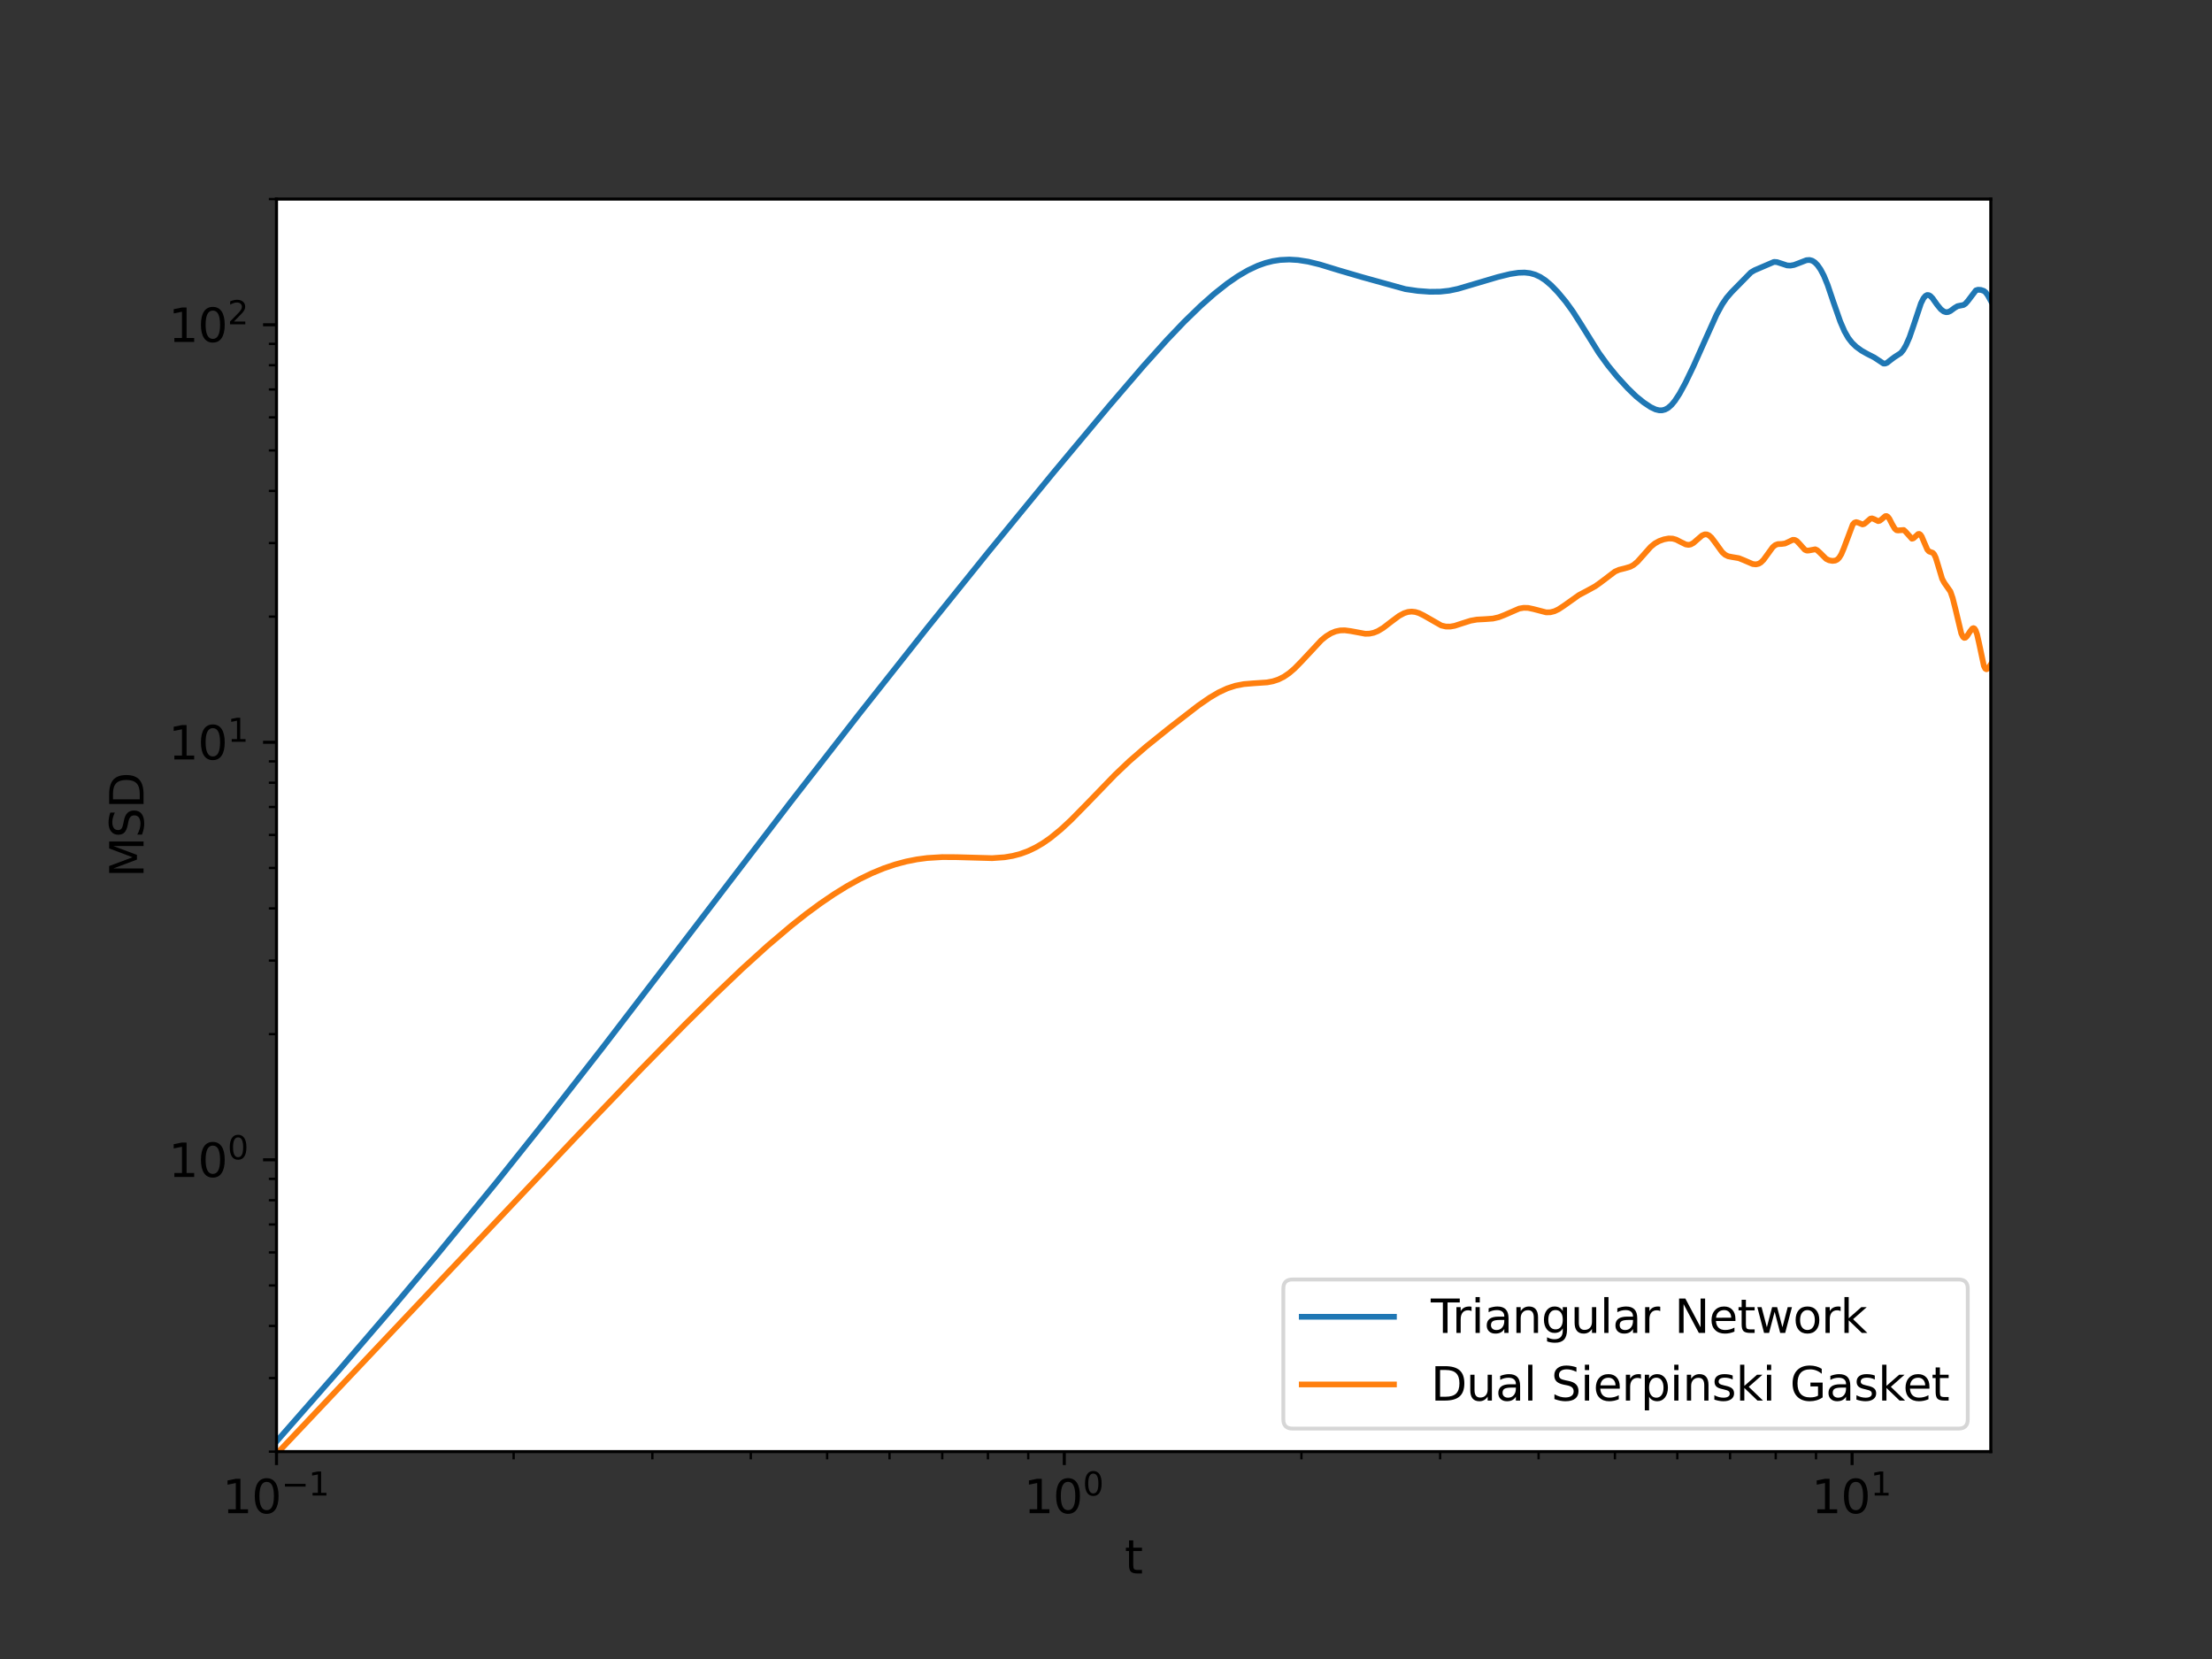 <?xml version="1.0" encoding="utf-8" standalone="no"?>
<!DOCTYPE svg PUBLIC "-//W3C//DTD SVG 1.1//EN"
  "http://www.w3.org/Graphics/SVG/1.1/DTD/svg11.dtd">
<svg xmlns:xlink="http://www.w3.org/1999/xlink" width="576pt" height="432pt" viewBox="0 0 576 432" xmlns="http://www.w3.org/2000/svg" version="1.1">
 <rect x="0" y="0" width="576" height="432" fill="#333333" stroke="none"/>
 <defs>
  <style type="text/css">*{stroke-linejoin: round; stroke-linecap: butt}</style>
 </defs>
 <g id="figure_1">
  <g id="patch_1">
   <path d="M 0 432 
L 576 432 
L 576 0 
L 0 0 
L 0 432 
z
" style="fill: none"/>
  </g>
  <g id="axes_1">
   <g id="patch_2">
    <path d="M 72 378 
L 518.4 378 
L 518.4 51.84 
L 72 51.84 
z
" style="fill: #ffffff"/>
   </g>
   <g id="matplotlib.axis_1">
    <g id="xtick_1">
     <g id="line2d_1">
      <defs>
       <path id="me6aef9733e" d="M 0 0 
L 0 3.5 
" style="stroke: #000000; stroke-width: 0.8"/>
      </defs>
      <g>
       <use xlink:href="#me6aef9733e" x="72" y="378" style="stroke: #000000; stroke-width: 0.8"/>
      </g>
     </g>
     <g id="text_1">
      <!-- $\mathdefault{10^{-1}}$ -->
      <g transform="translate(57.9 394.118)scale(0.12 -0.12)">
       <defs>
        <path id="DejaVuSans-31" d="M 794 531 
L 1825 531 
L 1825 4091 
L 703 3866 
L 703 4441 
L 1819 4666 
L 2450 4666 
L 2450 531 
L 3481 531 
L 3481 0 
L 794 0 
L 794 531 
z
" transform="scale(0.016)"/>
        <path id="DejaVuSans-30" d="M 2034 4250 
Q 1547 4250 1301 3770 
Q 1056 3291 1056 2328 
Q 1056 1369 1301 889 
Q 1547 409 2034 409 
Q 2525 409 2770 889 
Q 3016 1369 3016 2328 
Q 3016 3291 2770 3770 
Q 2525 4250 2034 4250 
z
M 2034 4750 
Q 2819 4750 3233 4129 
Q 3647 3509 3647 2328 
Q 3647 1150 3233 529 
Q 2819 -91 2034 -91 
Q 1250 -91 836 529 
Q 422 1150 422 2328 
Q 422 3509 836 4129 
Q 1250 4750 2034 4750 
z
" transform="scale(0.016)"/>
        <path id="DejaVuSans-2212" d="M 678 2272 
L 4684 2272 
L 4684 1741 
L 678 1741 
L 678 2272 
z
" transform="scale(0.016)"/>
       </defs>
       <use xlink:href="#DejaVuSans-31" transform="translate(0 0.684)"/>
       <use xlink:href="#DejaVuSans-30" transform="translate(63.623 0.684)"/>
       <use xlink:href="#DejaVuSans-2212" transform="translate(128.203 38.966)scale(0.7)"/>
       <use xlink:href="#DejaVuSans-31" transform="translate(186.855 38.966)scale(0.7)"/>
      </g>
     </g>
    </g>
    <g id="xtick_2">
     <g id="line2d_2">
      <g>
       <use xlink:href="#me6aef9733e" x="277.138" y="378" style="stroke: #000000; stroke-width: 0.8"/>
      </g>
     </g>
     <g id="text_2">
      <!-- $\mathdefault{10^{0}}$ -->
      <g transform="translate(266.578 394.118)scale(0.12 -0.12)">
       <use xlink:href="#DejaVuSans-31" transform="translate(0 0.766)"/>
       <use xlink:href="#DejaVuSans-30" transform="translate(63.623 0.766)"/>
       <use xlink:href="#DejaVuSans-30" transform="translate(128.203 39.047)scale(0.7)"/>
      </g>
     </g>
    </g>
    <g id="xtick_3">
     <g id="line2d_3">
      <g>
       <use xlink:href="#me6aef9733e" x="482.277" y="378" style="stroke: #000000; stroke-width: 0.8"/>
      </g>
     </g>
     <g id="text_3">
      <!-- $\mathdefault{10^{1}}$ -->
      <g transform="translate(471.717 394.118)scale(0.12 -0.12)">
       <use xlink:href="#DejaVuSans-31" transform="translate(0 0.684)"/>
       <use xlink:href="#DejaVuSans-30" transform="translate(63.623 0.684)"/>
       <use xlink:href="#DejaVuSans-31" transform="translate(128.203 38.966)scale(0.7)"/>
      </g>
     </g>
    </g>
    <g id="xtick_4">
     <g id="line2d_4">
      <defs>
       <path id="m3bde9e5209" d="M 0 0 
L 0 2 
" style="stroke: #000000; stroke-width: 0.6"/>
      </defs>
      <g>
       <use xlink:href="#m3bde9e5209" x="133.753" y="378" style="stroke: #000000; stroke-width: 0.6"/>
      </g>
     </g>
    </g>
    <g id="xtick_5">
     <g id="line2d_5">
      <g>
       <use xlink:href="#m3bde9e5209" x="169.876" y="378" style="stroke: #000000; stroke-width: 0.6"/>
      </g>
     </g>
    </g>
    <g id="xtick_6">
     <g id="line2d_6">
      <g>
       <use xlink:href="#m3bde9e5209" x="195.506" y="378" style="stroke: #000000; stroke-width: 0.6"/>
      </g>
     </g>
    </g>
    <g id="xtick_7">
     <g id="line2d_7">
      <g>
       <use xlink:href="#m3bde9e5209" x="215.386" y="378" style="stroke: #000000; stroke-width: 0.6"/>
      </g>
     </g>
    </g>
    <g id="xtick_8">
     <g id="line2d_8">
      <g>
       <use xlink:href="#m3bde9e5209" x="231.629" y="378" style="stroke: #000000; stroke-width: 0.6"/>
      </g>
     </g>
    </g>
    <g id="xtick_9">
     <g id="line2d_9">
      <g>
       <use xlink:href="#m3bde9e5209" x="245.362" y="378" style="stroke: #000000; stroke-width: 0.6"/>
      </g>
     </g>
    </g>
    <g id="xtick_10">
     <g id="line2d_10">
      <g>
       <use xlink:href="#m3bde9e5209" x="257.258" y="378" style="stroke: #000000; stroke-width: 0.6"/>
      </g>
     </g>
    </g>
    <g id="xtick_11">
     <g id="line2d_11">
      <g>
       <use xlink:href="#m3bde9e5209" x="267.752" y="378" style="stroke: #000000; stroke-width: 0.6"/>
      </g>
     </g>
    </g>
    <g id="xtick_12">
     <g id="line2d_12">
      <g>
       <use xlink:href="#m3bde9e5209" x="338.891" y="378" style="stroke: #000000; stroke-width: 0.6"/>
      </g>
     </g>
    </g>
    <g id="xtick_13">
     <g id="line2d_13">
      <g>
       <use xlink:href="#m3bde9e5209" x="375.014" y="378" style="stroke: #000000; stroke-width: 0.6"/>
      </g>
     </g>
    </g>
    <g id="xtick_14">
     <g id="line2d_14">
      <g>
       <use xlink:href="#m3bde9e5209" x="400.644" y="378" style="stroke: #000000; stroke-width: 0.6"/>
      </g>
     </g>
    </g>
    <g id="xtick_15">
     <g id="line2d_15">
      <g>
       <use xlink:href="#m3bde9e5209" x="420.524" y="378" style="stroke: #000000; stroke-width: 0.6"/>
      </g>
     </g>
    </g>
    <g id="xtick_16">
     <g id="line2d_16">
      <g>
       <use xlink:href="#m3bde9e5209" x="436.767" y="378" style="stroke: #000000; stroke-width: 0.6"/>
      </g>
     </g>
    </g>
    <g id="xtick_17">
     <g id="line2d_17">
      <g>
       <use xlink:href="#m3bde9e5209" x="450.501" y="378" style="stroke: #000000; stroke-width: 0.6"/>
      </g>
     </g>
    </g>
    <g id="xtick_18">
     <g id="line2d_18">
      <g>
       <use xlink:href="#m3bde9e5209" x="462.397" y="378" style="stroke: #000000; stroke-width: 0.6"/>
      </g>
     </g>
    </g>
    <g id="xtick_19">
     <g id="line2d_19">
      <g>
       <use xlink:href="#m3bde9e5209" x="472.89" y="378" style="stroke: #000000; stroke-width: 0.6"/>
      </g>
     </g>
    </g>
    <g id="text_4">
     <!-- t -->
     <g transform="translate(292.848 409.732)scale(0.12 -0.12)">
      <defs>
       <path id="DejaVuSans-74" d="M 1172 4494 
L 1172 3500 
L 2356 3500 
L 2356 3053 
L 1172 3053 
L 1172 1153 
Q 1172 725 1289 603 
Q 1406 481 1766 481 
L 2356 481 
L 2356 0 
L 1766 0 
Q 1100 0 847 248 
Q 594 497 594 1153 
L 594 3053 
L 172 3053 
L 172 3500 
L 594 3500 
L 594 4494 
L 1172 4494 
z
" transform="scale(0.016)"/>
      </defs>
      <use xlink:href="#DejaVuSans-74"/>
     </g>
    </g>
   </g>
   <g id="matplotlib.axis_2">
    <g id="ytick_1">
     <g id="line2d_20">
      <defs>
       <path id="m8361795779" d="M 0 0 
L -3.5 0 
" style="stroke: #000000; stroke-width: 0.8"/>
      </defs>
      <g>
       <use xlink:href="#m8361795779" x="72" y="302.008" style="stroke: #000000; stroke-width: 0.8"/>
      </g>
     </g>
     <g id="text_5">
      <!-- $\mathdefault{10^{0}}$ -->
      <g transform="translate(43.88 306.567)scale(0.12 -0.12)">
       <use xlink:href="#DejaVuSans-31" transform="translate(0 0.766)"/>
       <use xlink:href="#DejaVuSans-30" transform="translate(63.623 0.766)"/>
       <use xlink:href="#DejaVuSans-30" transform="translate(128.203 39.047)scale(0.7)"/>
      </g>
     </g>
    </g>
    <g id="ytick_2">
     <g id="line2d_21">
      <g>
       <use xlink:href="#m8361795779" x="72" y="193.288" style="stroke: #000000; stroke-width: 0.8"/>
      </g>
     </g>
     <g id="text_6">
      <!-- $\mathdefault{10^{1}}$ -->
      <g transform="translate(43.88 197.847)scale(0.12 -0.12)">
       <use xlink:href="#DejaVuSans-31" transform="translate(0 0.684)"/>
       <use xlink:href="#DejaVuSans-30" transform="translate(63.623 0.684)"/>
       <use xlink:href="#DejaVuSans-31" transform="translate(128.203 38.966)scale(0.7)"/>
      </g>
     </g>
    </g>
    <g id="ytick_3">
     <g id="line2d_22">
      <g>
       <use xlink:href="#m8361795779" x="72" y="84.568" style="stroke: #000000; stroke-width: 0.8"/>
      </g>
     </g>
     <g id="text_7">
      <!-- $\mathdefault{10^{2}}$ -->
      <g transform="translate(43.88 89.127)scale(0.12 -0.12)">
       <defs>
        <path id="DejaVuSans-32" d="M 1228 531 
L 3431 531 
L 3431 0 
L 469 0 
L 469 531 
Q 828 903 1448 1529 
Q 2069 2156 2228 2338 
Q 2531 2678 2651 2914 
Q 2772 3150 2772 3378 
Q 2772 3750 2511 3984 
Q 2250 4219 1831 4219 
Q 1534 4219 1204 4116 
Q 875 4013 500 3803 
L 500 4441 
Q 881 4594 1212 4672 
Q 1544 4750 1819 4750 
Q 2544 4750 2975 4387 
Q 3406 4025 3406 3419 
Q 3406 3131 3298 2873 
Q 3191 2616 2906 2266 
Q 2828 2175 2409 1742 
Q 1991 1309 1228 531 
z
" transform="scale(0.016)"/>
       </defs>
       <use xlink:href="#DejaVuSans-31" transform="translate(0 0.766)"/>
       <use xlink:href="#DejaVuSans-30" transform="translate(63.623 0.766)"/>
       <use xlink:href="#DejaVuSans-32" transform="translate(128.203 39.047)scale(0.7)"/>
      </g>
     </g>
    </g>
    <g id="ytick_4">
     <g id="line2d_23">
      <defs>
       <path id="me39dc9de86" d="M 0 0 
L -2 0 
" style="stroke: #000000; stroke-width: 0.6"/>
      </defs>
      <g>
       <use xlink:href="#me39dc9de86" x="72" y="378" style="stroke: #000000; stroke-width: 0.6"/>
      </g>
     </g>
    </g>
    <g id="ytick_5">
     <g id="line2d_24">
      <g>
       <use xlink:href="#me39dc9de86" x="72" y="358.855" style="stroke: #000000; stroke-width: 0.6"/>
      </g>
     </g>
    </g>
    <g id="ytick_6">
     <g id="line2d_25">
      <g>
       <use xlink:href="#me39dc9de86" x="72" y="345.272" style="stroke: #000000; stroke-width: 0.6"/>
      </g>
     </g>
    </g>
    <g id="ytick_7">
     <g id="line2d_26">
      <g>
       <use xlink:href="#me39dc9de86" x="72" y="334.736" style="stroke: #000000; stroke-width: 0.6"/>
      </g>
     </g>
    </g>
    <g id="ytick_8">
     <g id="line2d_27">
      <g>
       <use xlink:href="#me39dc9de86" x="72" y="326.127" style="stroke: #000000; stroke-width: 0.6"/>
      </g>
     </g>
    </g>
    <g id="ytick_9">
     <g id="line2d_28">
      <g>
       <use xlink:href="#me39dc9de86" x="72" y="318.849" style="stroke: #000000; stroke-width: 0.6"/>
      </g>
     </g>
    </g>
    <g id="ytick_10">
     <g id="line2d_29">
      <g>
       <use xlink:href="#me39dc9de86" x="72" y="312.544" style="stroke: #000000; stroke-width: 0.6"/>
      </g>
     </g>
    </g>
    <g id="ytick_11">
     <g id="line2d_30">
      <g>
       <use xlink:href="#me39dc9de86" x="72" y="306.983" style="stroke: #000000; stroke-width: 0.6"/>
      </g>
     </g>
    </g>
    <g id="ytick_12">
     <g id="line2d_31">
      <g>
       <use xlink:href="#me39dc9de86" x="72" y="269.28" style="stroke: #000000; stroke-width: 0.6"/>
      </g>
     </g>
    </g>
    <g id="ytick_13">
     <g id="line2d_32">
      <g>
       <use xlink:href="#me39dc9de86" x="72" y="250.135" style="stroke: #000000; stroke-width: 0.6"/>
      </g>
     </g>
    </g>
    <g id="ytick_14">
     <g id="line2d_33">
      <g>
       <use xlink:href="#me39dc9de86" x="72" y="236.552" style="stroke: #000000; stroke-width: 0.6"/>
      </g>
     </g>
    </g>
    <g id="ytick_15">
     <g id="line2d_34">
      <g>
       <use xlink:href="#me39dc9de86" x="72" y="226.016" style="stroke: #000000; stroke-width: 0.6"/>
      </g>
     </g>
    </g>
    <g id="ytick_16">
     <g id="line2d_35">
      <g>
       <use xlink:href="#me39dc9de86" x="72" y="217.407" style="stroke: #000000; stroke-width: 0.6"/>
      </g>
     </g>
    </g>
    <g id="ytick_17">
     <g id="line2d_36">
      <g>
       <use xlink:href="#me39dc9de86" x="72" y="210.129" style="stroke: #000000; stroke-width: 0.6"/>
      </g>
     </g>
    </g>
    <g id="ytick_18">
     <g id="line2d_37">
      <g>
       <use xlink:href="#me39dc9de86" x="72" y="203.824" style="stroke: #000000; stroke-width: 0.6"/>
      </g>
     </g>
    </g>
    <g id="ytick_19">
     <g id="line2d_38">
      <g>
       <use xlink:href="#me39dc9de86" x="72" y="198.263" style="stroke: #000000; stroke-width: 0.6"/>
      </g>
     </g>
    </g>
    <g id="ytick_20">
     <g id="line2d_39">
      <g>
       <use xlink:href="#me39dc9de86" x="72" y="160.56" style="stroke: #000000; stroke-width: 0.6"/>
      </g>
     </g>
    </g>
    <g id="ytick_21">
     <g id="line2d_40">
      <g>
       <use xlink:href="#me39dc9de86" x="72" y="141.415" style="stroke: #000000; stroke-width: 0.6"/>
      </g>
     </g>
    </g>
    <g id="ytick_22">
     <g id="line2d_41">
      <g>
       <use xlink:href="#me39dc9de86" x="72" y="127.832" style="stroke: #000000; stroke-width: 0.6"/>
      </g>
     </g>
    </g>
    <g id="ytick_23">
     <g id="line2d_42">
      <g>
       <use xlink:href="#me39dc9de86" x="72" y="117.296" style="stroke: #000000; stroke-width: 0.6"/>
      </g>
     </g>
    </g>
    <g id="ytick_24">
     <g id="line2d_43">
      <g>
       <use xlink:href="#me39dc9de86" x="72" y="108.687" style="stroke: #000000; stroke-width: 0.6"/>
      </g>
     </g>
    </g>
    <g id="ytick_25">
     <g id="line2d_44">
      <g>
       <use xlink:href="#me39dc9de86" x="72" y="101.409" style="stroke: #000000; stroke-width: 0.6"/>
      </g>
     </g>
    </g>
    <g id="ytick_26">
     <g id="line2d_45">
      <g>
       <use xlink:href="#me39dc9de86" x="72" y="95.104" style="stroke: #000000; stroke-width: 0.6"/>
      </g>
     </g>
    </g>
    <g id="ytick_27">
     <g id="line2d_46">
      <g>
       <use xlink:href="#me39dc9de86" x="72" y="89.543" style="stroke: #000000; stroke-width: 0.6"/>
      </g>
     </g>
    </g>
    <g id="ytick_28">
     <g id="line2d_47">
      <g>
       <use xlink:href="#me39dc9de86" x="72" y="51.84" style="stroke: #000000; stroke-width: 0.6"/>
      </g>
     </g>
    </g>
    <g id="text_8">
     <!-- MSD -->
     <g transform="translate(37.384 228.526)rotate(-90)scale(0.12 -0.12)">
      <defs>
       <path id="DejaVuSans-4d" d="M 628 4666 
L 1569 4666 
L 2759 1491 
L 3956 4666 
L 4897 4666 
L 4897 0 
L 4281 0 
L 4281 4097 
L 3078 897 
L 2444 897 
L 1241 4097 
L 1241 0 
L 628 0 
L 628 4666 
z
" transform="scale(0.016)"/>
       <path id="DejaVuSans-53" d="M 3425 4513 
L 3425 3897 
Q 3066 4069 2747 4153 
Q 2428 4238 2131 4238 
Q 1616 4238 1336 4038 
Q 1056 3838 1056 3469 
Q 1056 3159 1242 3001 
Q 1428 2844 1947 2747 
L 2328 2669 
Q 3034 2534 3370 2195 
Q 3706 1856 3706 1288 
Q 3706 609 3251 259 
Q 2797 -91 1919 -91 
Q 1588 -91 1214 -16 
Q 841 59 441 206 
L 441 856 
Q 825 641 1194 531 
Q 1563 422 1919 422 
Q 2459 422 2753 634 
Q 3047 847 3047 1241 
Q 3047 1584 2836 1778 
Q 2625 1972 2144 2069 
L 1759 2144 
Q 1053 2284 737 2584 
Q 422 2884 422 3419 
Q 422 4038 858 4394 
Q 1294 4750 2059 4750 
Q 2388 4750 2728 4690 
Q 3069 4631 3425 4513 
z
" transform="scale(0.016)"/>
       <path id="DejaVuSans-44" d="M 1259 4147 
L 1259 519 
L 2022 519 
Q 2988 519 3436 956 
Q 3884 1394 3884 2338 
Q 3884 3275 3436 3711 
Q 2988 4147 2022 4147 
L 1259 4147 
z
M 628 4666 
L 1925 4666 
Q 3281 4666 3915 4102 
Q 4550 3538 4550 2338 
Q 4550 1131 3912 565 
Q 3275 0 1925 0 
L 628 0 
L 628 4666 
z
" transform="scale(0.016)"/>
      </defs>
      <use xlink:href="#DejaVuSans-4d"/>
      <use xlink:href="#DejaVuSans-53" x="86.279"/>
      <use xlink:href="#DejaVuSans-44" x="149.756"/>
     </g>
    </g>
   </g>
   <g id="line2d_48">
    <path d="M 72 375.353 
L 88.243 356.832 
L 101.976 340.826 
L 113.873 326.659 
L 129.183 307.968 
L 142.244 291.604 
L 157.127 272.53 
L 175.626 248.388 
L 205.999 208.697 
L 223.877 185.728 
L 241.46 163.495 
L 257.258 143.878 
L 274.425 122.936 
L 288.812 105.715 
L 297.728 95.334 
L 303.875 88.497 
L 308.379 83.782 
L 312.666 79.622 
L 316.183 76.512 
L 319.566 73.836 
L 322.291 71.952 
L 324.935 70.4 
L 327.503 69.193 
L 329.505 68.479 
L 331.463 67.982 
L 333.379 67.691 
L 335.717 67.584 
L 337.996 67.719 
L 340.656 68.135 
L 343.661 68.867 
L 348.589 70.375 
L 354.762 72.182 
L 365.957 75.282 
L 369.185 75.75 
L 372.301 75.979 
L 375.014 75.948 
L 377.359 75.693 
L 379.643 75.212 
L 382.964 74.229 
L 390.011 72.145 
L 393.216 71.356 
L 395.368 71.026 
L 397.007 70.972 
L 398.389 71.125 
L 399.749 71.502 
L 401.088 72.126 
L 402.408 72.997 
L 403.924 74.29 
L 405.625 76.046 
L 407.707 78.541 
L 409.539 81.065 
L 411.729 84.494 
L 416.329 91.883 
L 418.724 95.181 
L 421.057 98.036 
L 423.847 101.086 
L 426.051 103.221 
L 428.038 104.82 
L 429.822 106.009 
L 431.097 106.615 
L 432.041 106.842 
L 432.82 106.842 
L 433.593 106.641 
L 434.359 106.222 
L 435.27 105.423 
L 436.171 104.326 
L 437.359 102.497 
L 438.822 99.817 
L 440.972 95.365 
L 444.172 88.195 
L 446.996 81.918 
L 448.441 79.267 
L 449.605 77.561 
L 450.882 76.077 
L 455.932 70.935 
L 456.884 70.372 
L 461.95 68.194 
L 462.73 68.254 
L 463.723 68.576 
L 465.354 69.115 
L 466.212 69.161 
L 467.167 68.992 
L 468.425 68.518 
L 470.381 67.759 
L 471.191 67.698 
L 471.895 67.884 
L 472.593 68.332 
L 473.285 69.044 
L 474.07 70.167 
L 474.945 71.828 
L 475.907 74.184 
L 477.425 78.668 
L 479.195 83.717 
L 480.295 86.253 
L 481.291 87.998 
L 482.277 89.269 
L 483.34 90.288 
L 484.737 91.307 
L 486.198 92.135 
L 488.055 93.08 
L 490.444 94.661 
L 490.93 94.665 
L 491.414 94.46 
L 492.214 93.818 
L 493.323 92.985 
L 494.96 91.93 
L 495.576 91.185 
L 496.341 89.859 
L 497.249 87.778 
L 498.223 84.951 
L 500.211 78.991 
L 500.865 77.681 
L 501.369 77.065 
L 501.8 76.829 
L 502.228 76.842 
L 502.654 77.075 
L 503.22 77.656 
L 504.409 79.335 
L 505.377 80.516 
L 506.13 81.1 
L 506.741 81.297 
L 507.281 81.252 
L 507.884 80.983 
L 508.947 80.196 
L 509.736 79.725 
L 510.389 79.59 
L 511.294 79.415 
L 511.807 79.074 
L 512.444 78.343 
L 514.515 75.62 
L 515.072 75.445 
L 515.809 75.493 
L 516.6 75.755 
L 517.084 76.151 
L 517.625 76.907 
L 518.4 78.31 
L 518.4 78.31 
" clip-path="url(#pa662fdc273)" style="fill: none; stroke: #1f77b4; stroke-width: 1.5; stroke-linecap: square"/>
   </g>
   <g id="line2d_49">
    <path d="M 72 378.618 
L 149.996 296.073 
L 166.856 278.492 
L 178.367 266.756 
L 186.119 259.085 
L 193.25 252.285 
L 199.852 246.3 
L 205.999 241.087 
L 209.873 238.025 
L 213.586 235.285 
L 217.15 232.859 
L 220.577 230.739 
L 223.877 228.914 
L 227.059 227.375 
L 230.131 226.108 
L 233.101 225.099 
L 235.975 224.33 
L 238.76 223.78 
L 241.46 223.422 
L 245.362 223.185 
L 249.101 223.204 
L 258.365 223.46 
L 261.605 223.229 
L 263.702 222.876 
L 265.75 222.336 
L 267.752 221.597 
L 269.71 220.657 
L 271.626 219.525 
L 273.502 218.218 
L 276.243 215.984 
L 278.903 213.516 
L 283.166 209.174 
L 290.361 201.737 
L 294.121 198.168 
L 298.433 194.423 
L 304.532 189.518 
L 312.066 183.694 
L 315.026 181.649 
L 317.325 180.298 
L 319.566 179.258 
L 321.753 178.548 
L 323.887 178.139 
L 326.484 177.924 
L 329.998 177.684 
L 331.463 177.405 
L 332.904 176.931 
L 334.322 176.222 
L 335.717 175.267 
L 337.091 174.088 
L 338.891 172.254 
L 344.082 166.695 
L 345.334 165.682 
L 346.569 164.917 
L 347.787 164.414 
L 348.988 164.161 
L 350.173 164.127 
L 351.729 164.332 
L 355.505 165.033 
L 356.607 165.003 
L 357.696 164.778 
L 358.771 164.348 
L 360.185 163.501 
L 362.265 161.899 
L 364.298 160.384 
L 365.628 159.669 
L 366.612 159.356 
L 367.586 159.254 
L 368.549 159.361 
L 369.502 159.655 
L 370.757 160.274 
L 375.311 162.877 
L 376.487 163.148 
L 377.648 163.161 
L 378.794 162.957 
L 380.764 162.316 
L 382.964 161.62 
L 384.579 161.338 
L 386.688 161.226 
L 388.748 161.077 
L 390.262 160.732 
L 391.751 160.153 
L 395.604 158.474 
L 396.775 158.273 
L 397.93 158.305 
L 399.298 158.597 
L 402.626 159.46 
L 403.709 159.434 
L 404.778 159.161 
L 405.835 158.661 
L 407.294 157.695 
L 411.137 154.962 
L 413.289 153.821 
L 415.39 152.67 
L 416.887 151.602 
L 420.524 148.84 
L 421.587 148.375 
L 423.157 147.983 
L 424.531 147.575 
L 425.378 147.112 
L 426.385 146.273 
L 427.71 144.791 
L 429.822 142.404 
L 430.938 141.501 
L 432.041 140.891 
L 433.285 140.445 
L 434.512 140.217 
L 435.571 140.258 
L 436.47 140.518 
L 437.654 141.127 
L 438.967 141.772 
L 439.688 141.882 
L 440.261 141.772 
L 440.972 141.385 
L 441.958 140.521 
L 443.21 139.443 
L 443.898 139.149 
L 444.445 139.155 
L 444.988 139.392 
L 445.662 139.988 
L 446.598 141.219 
L 448.441 143.773 
L 449.219 144.462 
L 449.99 144.846 
L 451.008 145.047 
L 452.763 145.341 
L 453.995 145.832 
L 456.409 146.873 
L 457.239 146.961 
L 457.944 146.802 
L 458.528 146.458 
L 459.223 145.777 
L 460.141 144.517 
L 461.614 142.485 
L 462.286 141.93 
L 462.952 141.684 
L 463.943 141.643 
L 464.814 141.525 
L 465.569 141.182 
L 466.85 140.566 
L 467.378 140.597 
L 467.903 140.892 
L 468.529 141.543 
L 469.972 143.154 
L 470.482 143.371 
L 470.989 143.355 
L 472.692 143.038 
L 473.187 143.274 
L 473.875 143.894 
L 475.524 145.53 
L 476.289 145.903 
L 477.143 146.055 
L 477.895 145.974 
L 478.454 145.689 
L 478.918 145.223 
L 479.471 144.325 
L 480.113 142.808 
L 482.455 136.577 
L 482.898 136.104 
L 483.34 135.961 
L 483.779 136.07 
L 484.997 136.559 
L 485.428 136.435 
L 485.942 136.031 
L 487.047 135.067 
L 487.468 134.989 
L 487.971 135.162 
L 489.051 135.696 
L 489.463 135.611 
L 489.955 135.238 
L 490.93 134.399 
L 491.253 134.374 
L 491.574 134.556 
L 491.975 135.065 
L 492.691 136.456 
L 493.402 137.683 
L 493.872 138.072 
L 494.262 138.123 
L 495.73 138.011 
L 496.188 138.424 
L 497.849 140.276 
L 498.223 140.191 
L 498.668 139.812 
L 499.48 139.066 
L 499.773 139.035 
L 500.066 139.216 
L 500.43 139.75 
L 501.009 141.124 
L 501.871 143.11 
L 502.299 143.588 
L 502.796 143.77 
L 503.29 143.953 
L 503.641 144.336 
L 504.061 145.216 
L 504.617 147.017 
L 505.72 150.703 
L 506.266 151.726 
L 507.884 154.032 
L 508.484 155.759 
L 509.211 158.652 
L 510.713 164.94 
L 511.165 165.863 
L 511.486 166.103 
L 511.807 166.04 
L 512.19 165.669 
L 512.951 164.49 
L 513.58 163.685 
L 513.893 163.563 
L 514.142 163.675 
L 514.453 164.135 
L 514.825 165.192 
L 515.318 167.36 
L 516.6 173.394 
L 516.963 174.117 
L 517.264 174.279 
L 517.565 174.128 
L 518.043 173.524 
L 518.4 172.996 
L 518.4 172.996 
" clip-path="url(#pa662fdc273)" style="fill: none; stroke: #ff7f0e; stroke-width: 1.5; stroke-linecap: square"/>
   </g>
   <g id="patch_3">
    <path d="M 72 378 
L 72 51.84 
" style="fill: none; stroke: #000000; stroke-width: 0.8; stroke-linejoin: miter; stroke-linecap: square"/>
   </g>
   <g id="patch_4">
    <path d="M 518.4 378 
L 518.4 51.84 
" style="fill: none; stroke: #000000; stroke-width: 0.8; stroke-linejoin: miter; stroke-linecap: square"/>
   </g>
   <g id="patch_5">
    <path d="M 72 378 
L 518.4 378 
" style="fill: none; stroke: #000000; stroke-width: 0.8; stroke-linejoin: miter; stroke-linecap: square"/>
   </g>
   <g id="patch_6">
    <path d="M 72 51.84 
L 518.4 51.84 
" style="fill: none; stroke: #000000; stroke-width: 0.8; stroke-linejoin: miter; stroke-linecap: square"/>
   </g>
   <g id="legend_1">
    <g id="patch_7">
     <path d="M 336.576 372 
L 510 372 
Q 512.4 372 512.4 369.6 
L 512.4 335.572 
Q 512.4 333.173 510 333.173 
L 336.576 333.173 
Q 334.176 333.173 334.176 335.572 
L 334.176 369.6 
Q 334.176 372 336.576 372 
z
" style="fill: #ffffff; opacity: 0.8; stroke: #cccccc; stroke-linejoin: miter"/>
    </g>
    <g id="line2d_50">
     <path d="M 338.976 342.891 
L 350.976 342.891 
L 362.976 342.891 
" style="fill: none; stroke: #1f77b4; stroke-width: 1.5; stroke-linecap: square"/>
    </g>
    <g id="text_9">
     <!-- Triangular Network -->
     <g transform="translate(372.576 347.091)scale(0.12 -0.12)">
      <defs>
       <path id="DejaVuSans-54" d="M -19 4666 
L 3928 4666 
L 3928 4134 
L 2272 4134 
L 2272 0 
L 1638 0 
L 1638 4134 
L -19 4134 
L -19 4666 
z
" transform="scale(0.016)"/>
       <path id="DejaVuSans-72" d="M 2631 2963 
Q 2534 3019 2420 3045 
Q 2306 3072 2169 3072 
Q 1681 3072 1420 2755 
Q 1159 2438 1159 1844 
L 1159 0 
L 581 0 
L 581 3500 
L 1159 3500 
L 1159 2956 
Q 1341 3275 1631 3429 
Q 1922 3584 2338 3584 
Q 2397 3584 2469 3576 
Q 2541 3569 2628 3553 
L 2631 2963 
z
" transform="scale(0.016)"/>
       <path id="DejaVuSans-69" d="M 603 3500 
L 1178 3500 
L 1178 0 
L 603 0 
L 603 3500 
z
M 603 4863 
L 1178 4863 
L 1178 4134 
L 603 4134 
L 603 4863 
z
" transform="scale(0.016)"/>
       <path id="DejaVuSans-61" d="M 2194 1759 
Q 1497 1759 1228 1600 
Q 959 1441 959 1056 
Q 959 750 1161 570 
Q 1363 391 1709 391 
Q 2188 391 2477 730 
Q 2766 1069 2766 1631 
L 2766 1759 
L 2194 1759 
z
M 3341 1997 
L 3341 0 
L 2766 0 
L 2766 531 
Q 2569 213 2275 61 
Q 1981 -91 1556 -91 
Q 1019 -91 701 211 
Q 384 513 384 1019 
Q 384 1609 779 1909 
Q 1175 2209 1959 2209 
L 2766 2209 
L 2766 2266 
Q 2766 2663 2505 2880 
Q 2244 3097 1772 3097 
Q 1472 3097 1187 3025 
Q 903 2953 641 2809 
L 641 3341 
Q 956 3463 1253 3523 
Q 1550 3584 1831 3584 
Q 2591 3584 2966 3190 
Q 3341 2797 3341 1997 
z
" transform="scale(0.016)"/>
       <path id="DejaVuSans-6e" d="M 3513 2113 
L 3513 0 
L 2938 0 
L 2938 2094 
Q 2938 2591 2744 2837 
Q 2550 3084 2163 3084 
Q 1697 3084 1428 2787 
Q 1159 2491 1159 1978 
L 1159 0 
L 581 0 
L 581 3500 
L 1159 3500 
L 1159 2956 
Q 1366 3272 1645 3428 
Q 1925 3584 2291 3584 
Q 2894 3584 3203 3211 
Q 3513 2838 3513 2113 
z
" transform="scale(0.016)"/>
       <path id="DejaVuSans-67" d="M 2906 1791 
Q 2906 2416 2648 2759 
Q 2391 3103 1925 3103 
Q 1463 3103 1205 2759 
Q 947 2416 947 1791 
Q 947 1169 1205 825 
Q 1463 481 1925 481 
Q 2391 481 2648 825 
Q 2906 1169 2906 1791 
z
M 3481 434 
Q 3481 -459 3084 -895 
Q 2688 -1331 1869 -1331 
Q 1566 -1331 1297 -1286 
Q 1028 -1241 775 -1147 
L 775 -588 
Q 1028 -725 1275 -790 
Q 1522 -856 1778 -856 
Q 2344 -856 2625 -561 
Q 2906 -266 2906 331 
L 2906 616 
Q 2728 306 2450 153 
Q 2172 0 1784 0 
Q 1141 0 747 490 
Q 353 981 353 1791 
Q 353 2603 747 3093 
Q 1141 3584 1784 3584 
Q 2172 3584 2450 3431 
Q 2728 3278 2906 2969 
L 2906 3500 
L 3481 3500 
L 3481 434 
z
" transform="scale(0.016)"/>
       <path id="DejaVuSans-75" d="M 544 1381 
L 544 3500 
L 1119 3500 
L 1119 1403 
Q 1119 906 1312 657 
Q 1506 409 1894 409 
Q 2359 409 2629 706 
Q 2900 1003 2900 1516 
L 2900 3500 
L 3475 3500 
L 3475 0 
L 2900 0 
L 2900 538 
Q 2691 219 2414 64 
Q 2138 -91 1772 -91 
Q 1169 -91 856 284 
Q 544 659 544 1381 
z
M 1991 3584 
L 1991 3584 
z
" transform="scale(0.016)"/>
       <path id="DejaVuSans-6c" d="M 603 4863 
L 1178 4863 
L 1178 0 
L 603 0 
L 603 4863 
z
" transform="scale(0.016)"/>
       <path id="DejaVuSans-20" transform="scale(0.016)"/>
       <path id="DejaVuSans-4e" d="M 628 4666 
L 1478 4666 
L 3547 763 
L 3547 4666 
L 4159 4666 
L 4159 0 
L 3309 0 
L 1241 3903 
L 1241 0 
L 628 0 
L 628 4666 
z
" transform="scale(0.016)"/>
       <path id="DejaVuSans-65" d="M 3597 1894 
L 3597 1613 
L 953 1613 
Q 991 1019 1311 708 
Q 1631 397 2203 397 
Q 2534 397 2845 478 
Q 3156 559 3463 722 
L 3463 178 
Q 3153 47 2828 -22 
Q 2503 -91 2169 -91 
Q 1331 -91 842 396 
Q 353 884 353 1716 
Q 353 2575 817 3079 
Q 1281 3584 2069 3584 
Q 2775 3584 3186 3129 
Q 3597 2675 3597 1894 
z
M 3022 2063 
Q 3016 2534 2758 2815 
Q 2500 3097 2075 3097 
Q 1594 3097 1305 2825 
Q 1016 2553 972 2059 
L 3022 2063 
z
" transform="scale(0.016)"/>
       <path id="DejaVuSans-77" d="M 269 3500 
L 844 3500 
L 1563 769 
L 2278 3500 
L 2956 3500 
L 3675 769 
L 4391 3500 
L 4966 3500 
L 4050 0 
L 3372 0 
L 2619 2869 
L 1863 0 
L 1184 0 
L 269 3500 
z
" transform="scale(0.016)"/>
       <path id="DejaVuSans-6f" d="M 1959 3097 
Q 1497 3097 1228 2736 
Q 959 2375 959 1747 
Q 959 1119 1226 758 
Q 1494 397 1959 397 
Q 2419 397 2687 759 
Q 2956 1122 2956 1747 
Q 2956 2369 2687 2733 
Q 2419 3097 1959 3097 
z
M 1959 3584 
Q 2709 3584 3137 3096 
Q 3566 2609 3566 1747 
Q 3566 888 3137 398 
Q 2709 -91 1959 -91 
Q 1206 -91 779 398 
Q 353 888 353 1747 
Q 353 2609 779 3096 
Q 1206 3584 1959 3584 
z
" transform="scale(0.016)"/>
       <path id="DejaVuSans-6b" d="M 581 4863 
L 1159 4863 
L 1159 1991 
L 2875 3500 
L 3609 3500 
L 1753 1863 
L 3688 0 
L 2938 0 
L 1159 1709 
L 1159 0 
L 581 0 
L 581 4863 
z
" transform="scale(0.016)"/>
      </defs>
      <use xlink:href="#DejaVuSans-54"/>
      <use xlink:href="#DejaVuSans-72" x="46.334"/>
      <use xlink:href="#DejaVuSans-69" x="87.447"/>
      <use xlink:href="#DejaVuSans-61" x="115.23"/>
      <use xlink:href="#DejaVuSans-6e" x="176.51"/>
      <use xlink:href="#DejaVuSans-67" x="239.889"/>
      <use xlink:href="#DejaVuSans-75" x="303.365"/>
      <use xlink:href="#DejaVuSans-6c" x="366.744"/>
      <use xlink:href="#DejaVuSans-61" x="394.527"/>
      <use xlink:href="#DejaVuSans-72" x="455.807"/>
      <use xlink:href="#DejaVuSans-20" x="496.92"/>
      <use xlink:href="#DejaVuSans-4e" x="528.707"/>
      <use xlink:href="#DejaVuSans-65" x="603.512"/>
      <use xlink:href="#DejaVuSans-74" x="665.035"/>
      <use xlink:href="#DejaVuSans-77" x="704.244"/>
      <use xlink:href="#DejaVuSans-6f" x="786.031"/>
      <use xlink:href="#DejaVuSans-72" x="847.213"/>
      <use xlink:href="#DejaVuSans-6b" x="888.326"/>
     </g>
    </g>
    <g id="line2d_51">
     <path d="M 338.976 360.504 
L 350.976 360.504 
L 362.976 360.504 
" style="fill: none; stroke: #ff7f0e; stroke-width: 1.5; stroke-linecap: square"/>
    </g>
    <g id="text_10">
     <!-- Dual Sierpinski Gasket -->
     <g transform="translate(372.576 364.704)scale(0.12 -0.12)">
      <defs>
       <path id="DejaVuSans-70" d="M 1159 525 
L 1159 -1331 
L 581 -1331 
L 581 3500 
L 1159 3500 
L 1159 2969 
Q 1341 3281 1617 3432 
Q 1894 3584 2278 3584 
Q 2916 3584 3314 3078 
Q 3713 2572 3713 1747 
Q 3713 922 3314 415 
Q 2916 -91 2278 -91 
Q 1894 -91 1617 61 
Q 1341 213 1159 525 
z
M 3116 1747 
Q 3116 2381 2855 2742 
Q 2594 3103 2138 3103 
Q 1681 3103 1420 2742 
Q 1159 2381 1159 1747 
Q 1159 1113 1420 752 
Q 1681 391 2138 391 
Q 2594 391 2855 752 
Q 3116 1113 3116 1747 
z
" transform="scale(0.016)"/>
       <path id="DejaVuSans-73" d="M 2834 3397 
L 2834 2853 
Q 2591 2978 2328 3040 
Q 2066 3103 1784 3103 
Q 1356 3103 1142 2972 
Q 928 2841 928 2578 
Q 928 2378 1081 2264 
Q 1234 2150 1697 2047 
L 1894 2003 
Q 2506 1872 2764 1633 
Q 3022 1394 3022 966 
Q 3022 478 2636 193 
Q 2250 -91 1575 -91 
Q 1294 -91 989 -36 
Q 684 19 347 128 
L 347 722 
Q 666 556 975 473 
Q 1284 391 1588 391 
Q 1994 391 2212 530 
Q 2431 669 2431 922 
Q 2431 1156 2273 1281 
Q 2116 1406 1581 1522 
L 1381 1569 
Q 847 1681 609 1914 
Q 372 2147 372 2553 
Q 372 3047 722 3315 
Q 1072 3584 1716 3584 
Q 2034 3584 2315 3537 
Q 2597 3491 2834 3397 
z
" transform="scale(0.016)"/>
       <path id="DejaVuSans-47" d="M 3809 666 
L 3809 1919 
L 2778 1919 
L 2778 2438 
L 4434 2438 
L 4434 434 
Q 4069 175 3628 42 
Q 3188 -91 2688 -91 
Q 1594 -91 976 548 
Q 359 1188 359 2328 
Q 359 3472 976 4111 
Q 1594 4750 2688 4750 
Q 3144 4750 3555 4637 
Q 3966 4525 4313 4306 
L 4313 3634 
Q 3963 3931 3569 4081 
Q 3175 4231 2741 4231 
Q 1884 4231 1454 3753 
Q 1025 3275 1025 2328 
Q 1025 1384 1454 906 
Q 1884 428 2741 428 
Q 3075 428 3337 486 
Q 3600 544 3809 666 
z
" transform="scale(0.016)"/>
      </defs>
      <use xlink:href="#DejaVuSans-44"/>
      <use xlink:href="#DejaVuSans-75" x="77.002"/>
      <use xlink:href="#DejaVuSans-61" x="140.381"/>
      <use xlink:href="#DejaVuSans-6c" x="201.66"/>
      <use xlink:href="#DejaVuSans-20" x="229.443"/>
      <use xlink:href="#DejaVuSans-53" x="261.23"/>
      <use xlink:href="#DejaVuSans-69" x="324.707"/>
      <use xlink:href="#DejaVuSans-65" x="352.49"/>
      <use xlink:href="#DejaVuSans-72" x="414.014"/>
      <use xlink:href="#DejaVuSans-70" x="455.127"/>
      <use xlink:href="#DejaVuSans-69" x="518.604"/>
      <use xlink:href="#DejaVuSans-6e" x="546.387"/>
      <use xlink:href="#DejaVuSans-73" x="609.766"/>
      <use xlink:href="#DejaVuSans-6b" x="661.865"/>
      <use xlink:href="#DejaVuSans-69" x="719.775"/>
      <use xlink:href="#DejaVuSans-20" x="747.559"/>
      <use xlink:href="#DejaVuSans-47" x="779.346"/>
      <use xlink:href="#DejaVuSans-61" x="856.836"/>
      <use xlink:href="#DejaVuSans-73" x="918.115"/>
      <use xlink:href="#DejaVuSans-6b" x="970.215"/>
      <use xlink:href="#DejaVuSans-65" x="1024.5"/>
      <use xlink:href="#DejaVuSans-74" x="1086.023"/>
     </g>
    </g>
   </g>
  </g>
 </g>
 <defs>
  <clipPath id="pa662fdc273">
   <rect x="72" y="51.84" width="446.4" height="326.16"/>
  </clipPath>
 </defs>
</svg>
